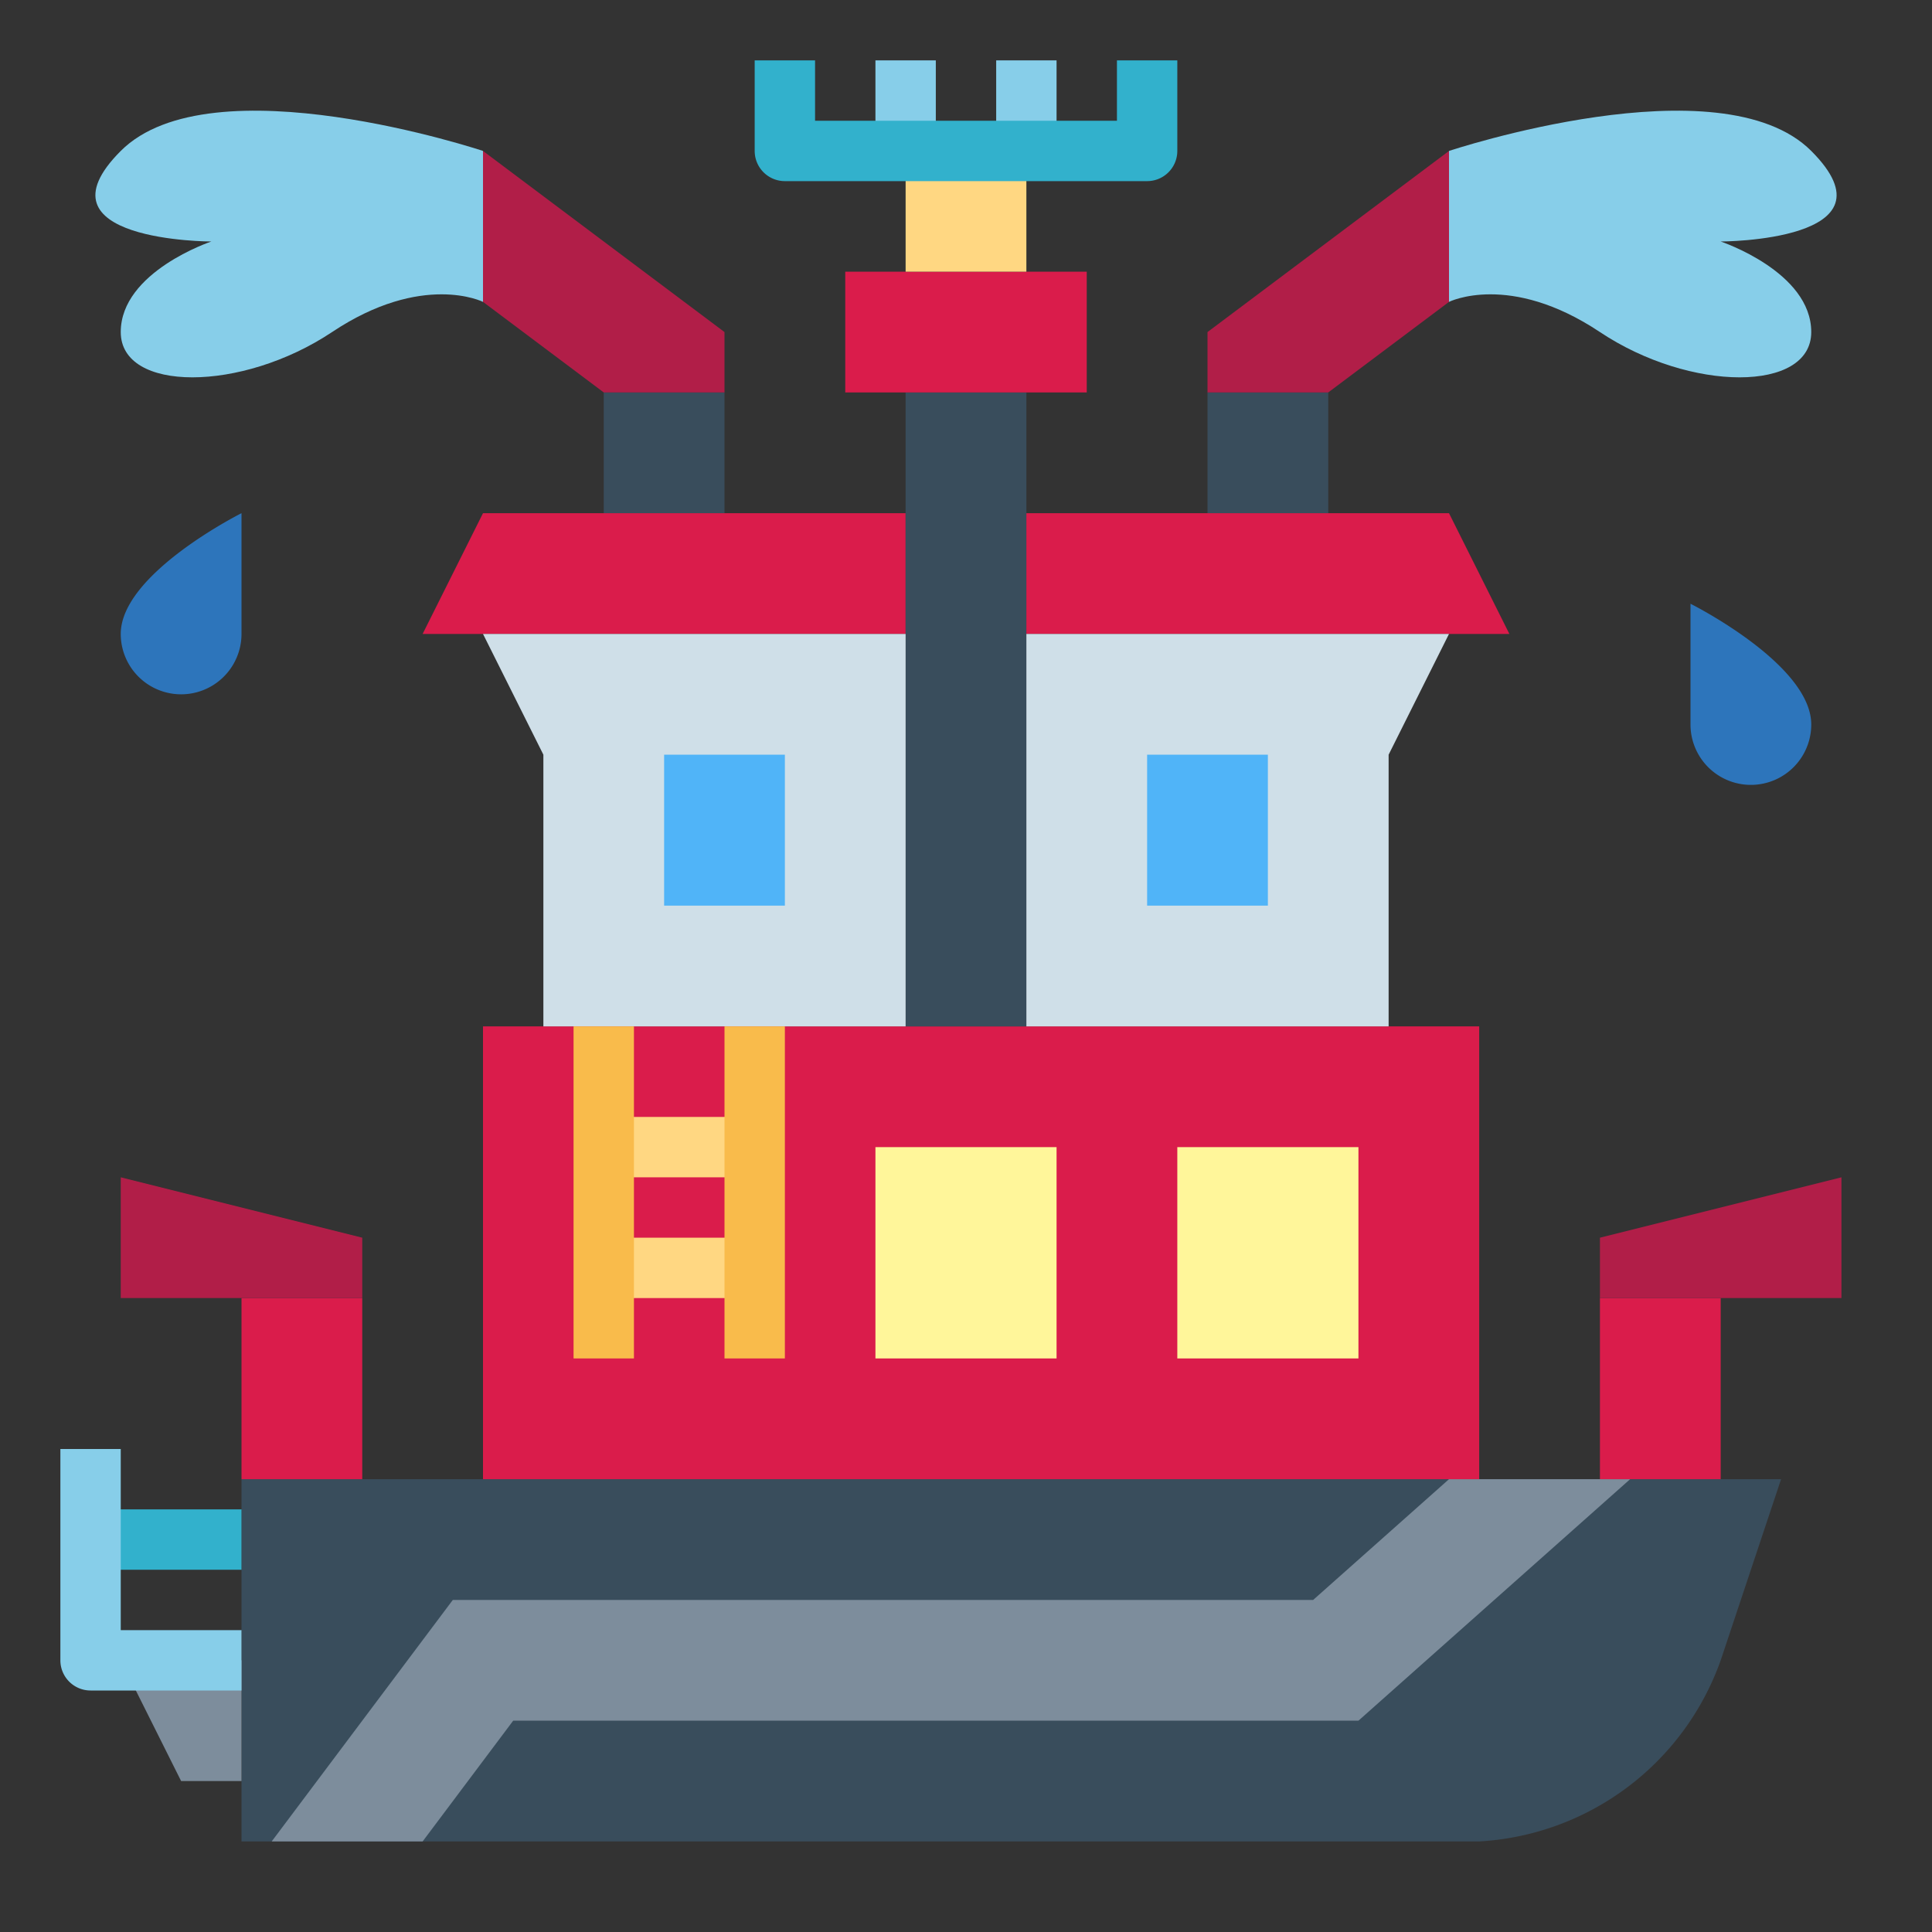 <svg height="512" viewBox="0 0 64 64" width="512" xmlns="http://www.w3.org/2000/svg"><rect x="0" y="0" width="64" height="64" fill="#333333" stroke="none"/><g id="flat"><path d="m29 2h2v3h-2z" fill="#87cee9"/><path d="m33 2h2v3h-2z" fill="#87cee9"/><path d="m49 61h-41v-12h51l-2 6a9.034 9.034 0 0 1 -8 6z" fill="#394d5c"/><path d="m8 59h-2l-2-4h4z" fill="#7d8d9c"/><path d="m3 50h5v2h-5z" fill="#32b1cc"/><path d="m48 49-4.5 4h-28.5l-6 8h5l3-4h22 2 4l9-8z" fill="#7d8d9c"/><path d="m53 43h4v6h-4z" fill="#da1c4b"/><path d="m61 43h-8v-2l8-2z" fill="#b11e48"/><path d="m8 43h4v6h-4z" fill="#da1c4b" transform="matrix(-1 0 0 -1 20 92)"/><path d="m4 43h8v-2l-8-2z" fill="#b11e48"/><path d="m20 13h4v4h-4z" fill="#394d5c" transform="matrix(-1 0 0 -1 44 30)"/><path d="m16 10 4 3h4v-2l-8-6z" fill="#b11e48"/><path d="m16 34h33v15h-33z" fill="#da1c4b"/><path d="m20 37h5v2h-5z" fill="#ffd782"/><path d="m20 41h5v2h-5z" fill="#ffd782"/><path d="m29 38h6v7h-6z" fill="#fff69a"/><path d="m39 38h6v7h-6z" fill="#fff69a"/><path d="m30 21h-16l2-4h14z" fill="#da1c4b"/><path d="m30 13h4v21h-4z" fill="#394d5c"/><path d="m30 34h-12v-9l-2-4h14z" fill="#cfdfe8"/><path d="m22 25h4v5h-4z" fill="#50b4f8"/><path d="m40 13h4v4h-4z" fill="#394d5c"/><path d="m48 10-4 3h-4v-2l8-6z" fill="#b11e48"/><path d="m34 21h16l-2-4h-14z" fill="#da1c4b"/><path d="m34 34h12v-9l2-4h-14z" fill="#cfdfe8"/><path d="m38 25h4v5h-4z" fill="#50b4f8" transform="matrix(-1 0 0 -1 80 55)"/><path d="m28 9h8v4h-8z" fill="#da1c4b"/><path d="m30 5h4v4h-4z" fill="#ffd782"/><path d="m38 6h-12a1 1 0 0 1 -1-1v-3h2v2h10v-2h2v3a1 1 0 0 1 -1 1z" fill="#32b1cc"/><path d="m16 5s-9-3-12 0 3 3 3 3-3 1-3 3 4 2 7 0 5-1 5-1z" fill="#87cee9"/><path d="m48 5s9-3 12 0-3 3-3 3 3 1 3 3-4 2-7 0-5-1-5-1z" fill="#87cee9"/><path d="m56 24a2 2 0 0 0 4 0c0-2-4-4-4-4z" fill="#2d75bb"/><path d="m8 21a2 2 0 0 1 -4 0c0-2 4-4 4-4z" fill="#2d75bb"/><path d="m19 34h2v11h-2z" fill="#f9bb4b"/><path d="m24 34h2v11h-2z" fill="#f9bb4b"/><path d="m8 56h-5a1 1 0 0 1 -1-1v-7h2v6h4z" fill="#87cee9"/></g></svg>